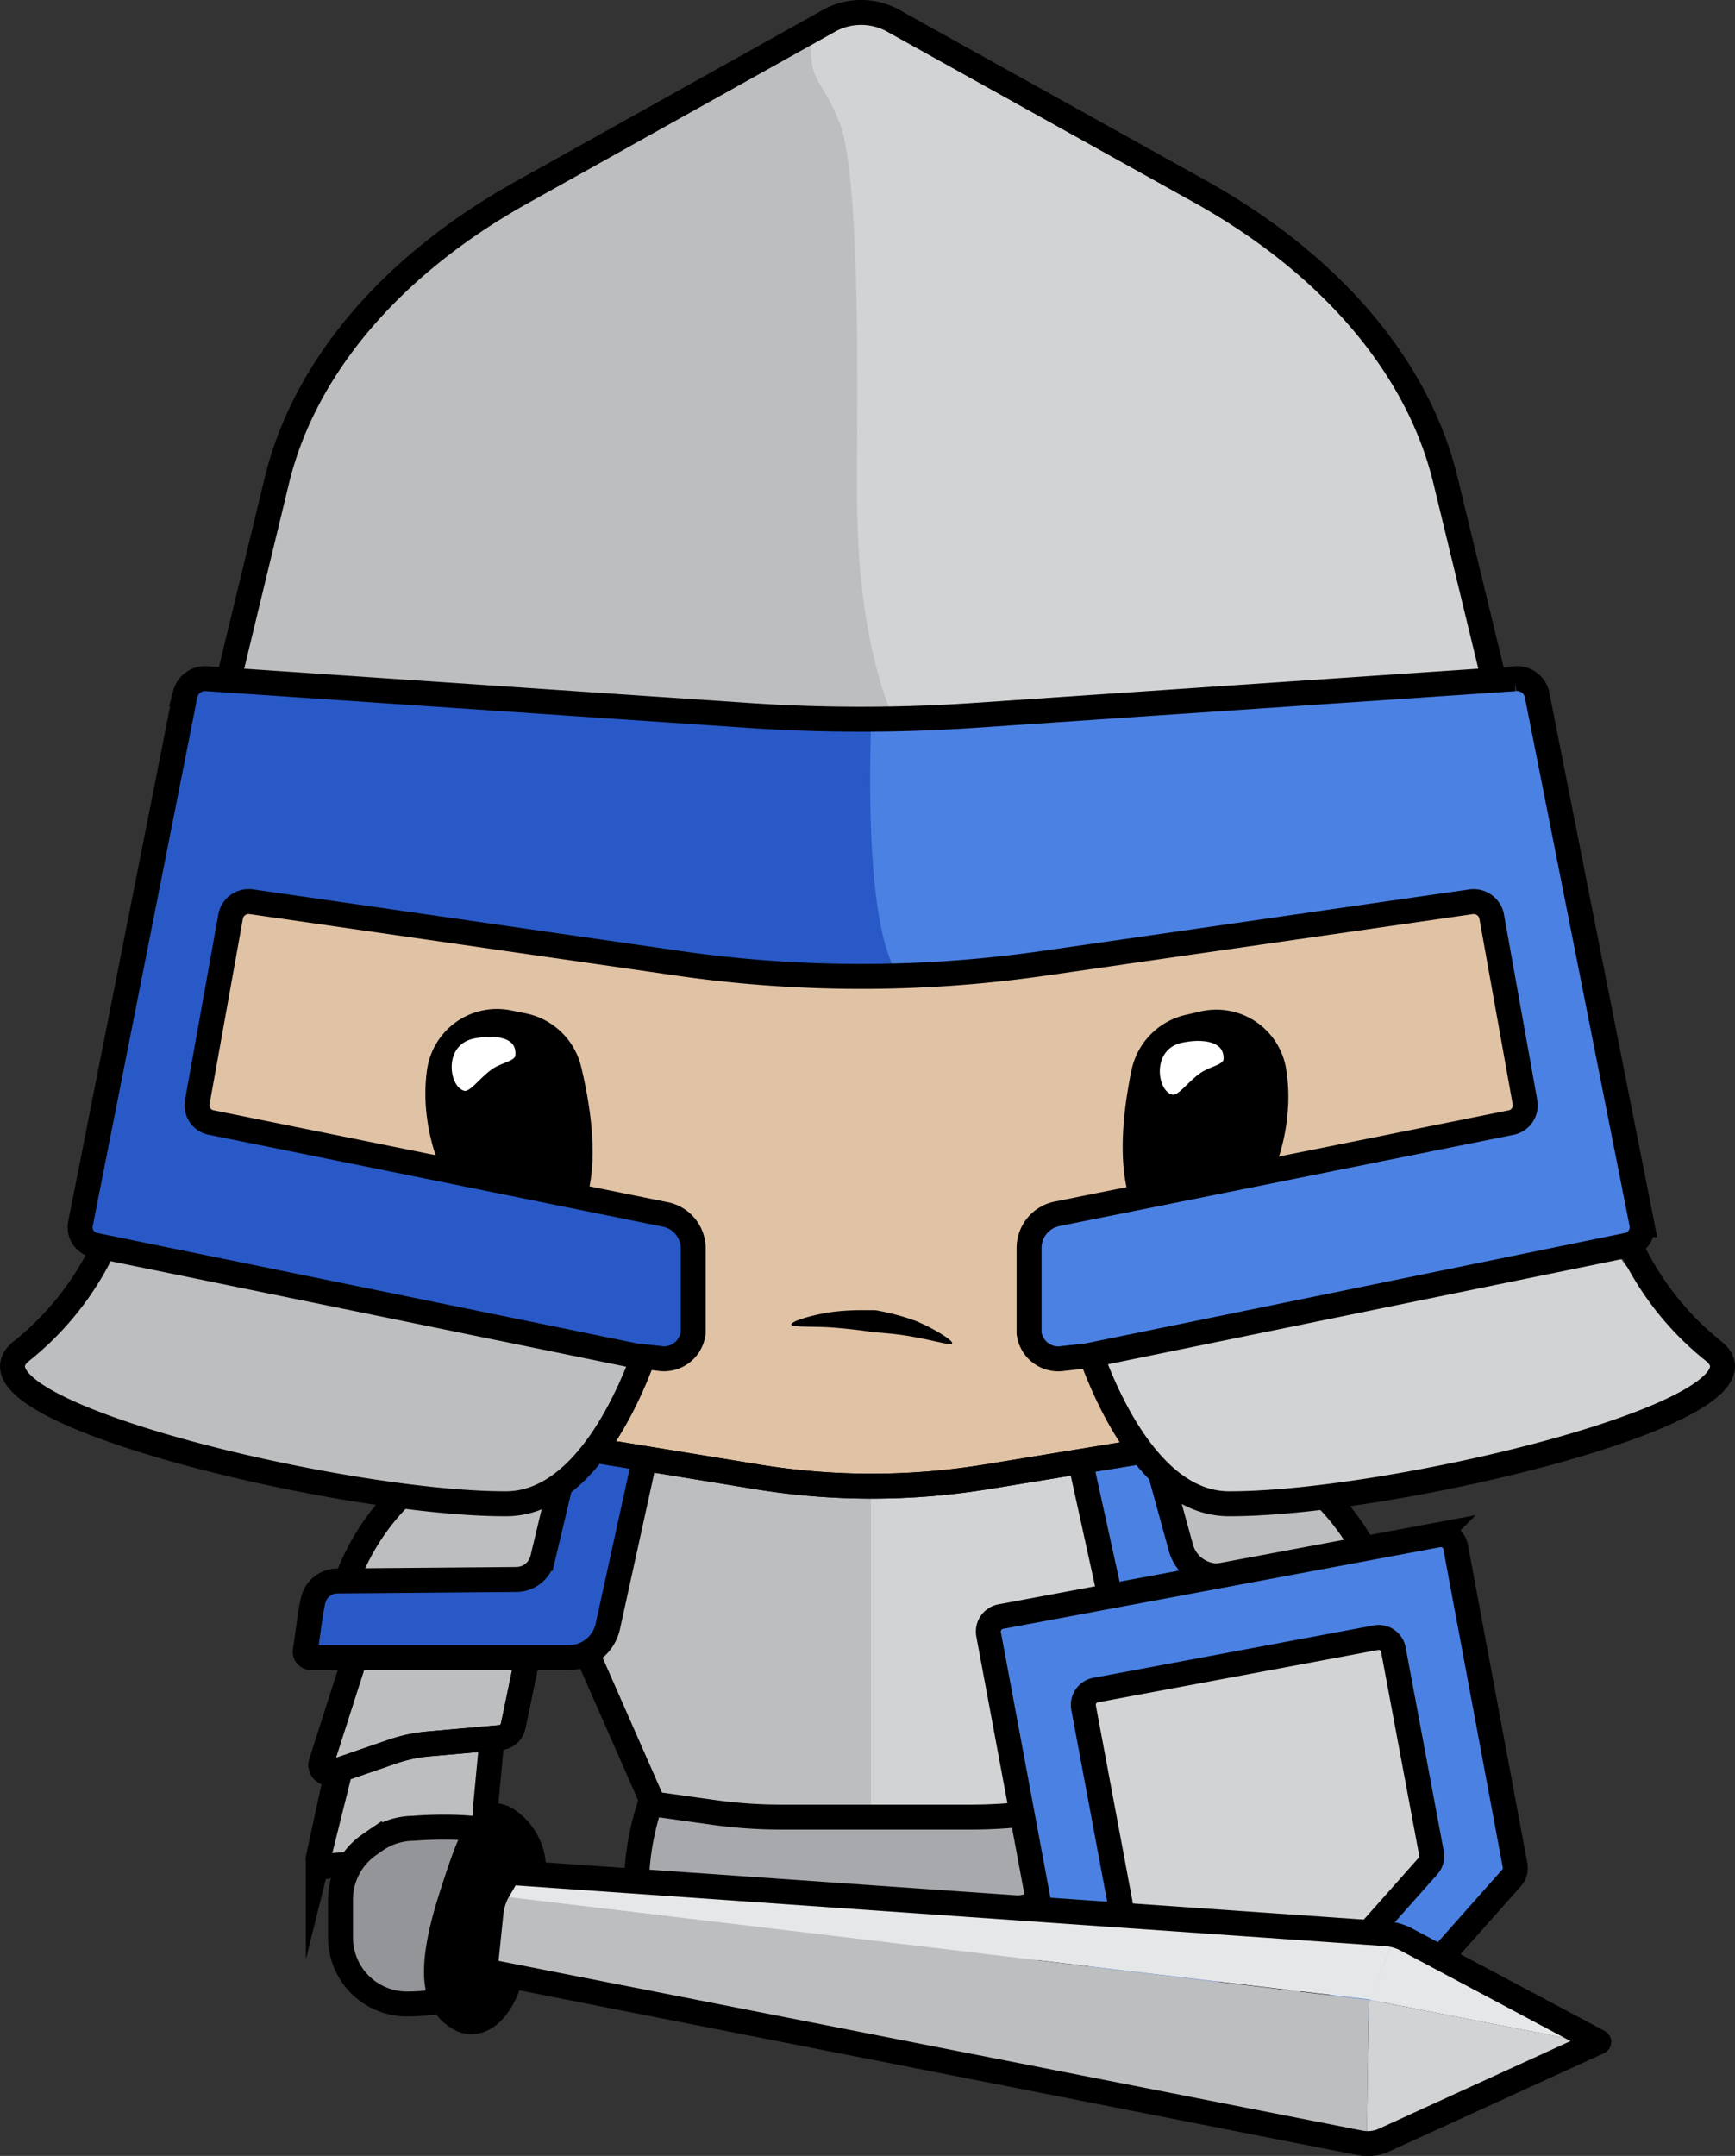 <svg xmlns="http://www.w3.org/2000/svg" viewBox="0 0 139.16 172.83"><rect x="0" y="0" width="139.16" height="172.83" fill="#333333" stroke="none"/><defs><style>.cls-1,.cls-12,.cls-7{fill:#d1d3d4;}.cls-19,.cls-2{fill:#fff;}.cls-3,.cls-9{fill:#bcbec0;}.cls-4,.cls-6,.cls-8{fill:#a7a9ac;}.cls-17,.cls-5{fill:none;}.cls-10,.cls-12,.cls-13,.cls-14,.cls-16,.cls-17,.cls-18,.cls-19,.cls-5,.cls-6,.cls-7,.cls-8,.cls-9{stroke:#000;}.cls-10,.cls-12,.cls-13,.cls-14,.cls-16,.cls-18,.cls-19,.cls-5,.cls-6,.cls-7,.cls-8,.cls-9{stroke-miterlimit:10;}.cls-10,.cls-12,.cls-13,.cls-14,.cls-16,.cls-17,.cls-18,.cls-5,.cls-6,.cls-9{stroke-width:2px;}.cls-10,.cls-11{fill:#4b81e2;}.cls-13{fill:#939598;}.cls-15{fill:#e6e7e8;}.cls-16,.cls-20{fill:#2859c6;}.cls-17{stroke-linecap:round;stroke-linejoin:round;}.cls-18{fill:#e0c2a4;}.cls-19{stroke-width:0.5px;}</style></defs><g id="Layer_2" data-name="Layer 2"><g id="Main_Assets" data-name="Main Assets"><g id="Allies"><g id="Warrior"><g id="Torso_copy" data-name="Torso copy"><path class="cls-1" d="M92,129.31a4.67,4.67,0,0,1,.26,3.68l-4.66,10.83,0,4.47H69.81V115.84L89.07,113a1.62,1.62,0,0,1,1.85,1.44L91,125.65a7,7,0,0,0,.78,3.17Z"/><path class="cls-1" d="M91.93,157.35a.68.68,0,0,1-.38,1l-9.75,2.66a10.69,10.69,0,0,1-1.67.32l-3.89-12h2.11a46.29,46.29,0,0,0,6.86-.52l2.45-.38v1.29Z"/><polygon class="cls-2" points="88.72 148.29 87.66 148.46 87.66 148.29 88.72 148.29"/><path class="cls-2" d="M87.66,148.29v.17l-2.45.38a46.29,46.29,0,0,1-6.86.52H76.24l-6.43-1.07H87.66Z"/><path class="cls-3" d="M76.24,149.36l3.89,12a11.34,11.34,0,0,1-1.3.08H61.93a10.25,10.25,0,0,1-1.46-.11l3.77-12Z"/><polygon class="cls-2" points="76.24 149.36 64.24 149.36 69.81 148.81 69.81 148.29 76.24 149.36"/><path class="cls-2" d="M69.81,148.29v.52l-5.57.55h-2a42.47,42.47,0,0,1-6-.41l-4.13-.54v-.14H69.81Z"/><path class="cls-3" d="M69.81,115.84v32.44H52.16v-4.19l-4.78-10.86a4.73,4.73,0,0,1,.14-3.47l.48-1.08a7.13,7.13,0,0,0,.61-2.81l.08-11.4A1.62,1.62,0,0,1,50.54,113Z"/><path class="cls-4" d="M64.24,149.36l-3.77,12a12.14,12.14,0,0,1-1.23-.22l-11.15-2.74a.69.69,0,0,1-.4-1l4.47-7.26v-1.66l4.13.54a42.47,42.47,0,0,0,6,.41Z"/><polygon class="cls-2" points="52.16 148.27 52.16 148.41 51.07 148.27 52.16 148.27"/><path class="cls-5" d="M52.16,148.41v1.66l-4.47,7.26a.69.69,0,0,0,.4,1l11.15,2.74a12.14,12.14,0,0,0,1.23.22,10.25,10.25,0,0,0,1.46.11h16.9a11.34,11.34,0,0,0,1.3-.08,10.69,10.69,0,0,0,1.67-.32l9.75-2.66a.68.68,0,0,0,.38-1l-4.26-7.6v-1.29"/><path class="cls-5" d="M87.66,148.29l0-4.47L92.28,133a4.67,4.67,0,0,0-.26-3.68l-.24-.49a7,7,0,0,1-.78-3.17l-.08-11.19A1.62,1.62,0,0,0,89.07,113l-19.26,2.82L50.54,113a1.62,1.62,0,0,0-1.85,1.44l-.08,11.4a7.13,7.13,0,0,1-.61,2.81l-.48,1.08a4.73,4.73,0,0,0-.14,3.47l4.78,10.86v4.19"/><path class="cls-6" d="M87.63,151.44l-.45.15a40.16,40.16,0,0,1-12.44,2h-9.3a39.93,39.93,0,0,1-10.92-1.52l-2.94,1.26a10.53,10.53,0,0,1-.51-3,21.46,21.46,0,0,1,1.09-5.75l4.92.69a39.13,39.13,0,0,0,5.62.4H77.87a39.81,39.81,0,0,0,6.45-.53l3.31-.53s.36,3.66.36,5.15S87.63,151.44,87.63,151.44Z"/></g><g id="Arm_-_Shield_copy" data-name="Arm - Shield copy"><path class="cls-7" d="M90.05,113.57l3.5,15.87h17.74S109.41,114.63,90.05,113.57Z"/><path class="cls-8" d="M90.45,113.4l3.33,15.31h17.63a2,2,0,0,1,1.91,1.42c.25.88.44,1.67.55,2.17a.49.49,0,0,1-.48.58h-22a1.6,1.6,0,0,1-1.56-1.25l-4.28-19.45a.49.49,0,0,1,.51-.59c.93.06,1.82.15,2.68.26A2,2,0,0,1,90.45,113.4Z"/><path class="cls-9" d="M90.05,113.57l3.5,15.87h17.74S109.41,114.63,90.05,113.57Z"/><path class="cls-10" d="M91.78,113.4l2.93,10.65a3.09,3.09,0,0,0,3,2.29l13.59.36a2,2,0,0,1,1.91,1.42c.25.88.56,3.68.67,4.18a.49.49,0,0,1-.48.58h-22a1.6,1.6,0,0,1-1.56-1.25l-4.28-19.45a.49.49,0,0,1,.51-.59c.93.06,3.15.15,4,.26A2,2,0,0,1,91.78,113.4Z"/><path class="cls-11" d="M116.75,124l4.77,25.54a1.18,1.18,0,0,1-.28,1l-15,16.89a1.21,1.21,0,0,1-1.46.27L84.7,157.42a1.23,1.23,0,0,1-.64-.86L79.29,131a1.22,1.22,0,0,1,1-1.41l35.08-6.55A1.21,1.21,0,0,1,116.75,124Z"/><path class="cls-12" d="M111.76,132.25l3.06,16.35a1.2,1.2,0,0,1-.29,1l-9.61,10.82a1.19,1.19,0,0,1-1.45.27L90.6,154.09a1.19,1.19,0,0,1-.63-.85l-3.06-16.35a1.21,1.21,0,0,1,1-1.41l22.48-4.2A1.2,1.2,0,0,1,111.76,132.25Z"/><path class="cls-5" d="M116.75,124l4.77,25.54a1.18,1.18,0,0,1-.28,1l-15,16.89a1.21,1.21,0,0,1-1.46.27L84.7,157.42a1.23,1.23,0,0,1-.64-.86L79.29,131a1.22,1.22,0,0,1,1-1.41l35.08-6.55A1.21,1.21,0,0,1,116.75,124Z"/></g><g id="Arm_-_Sword_copy" data-name="Arm - Sword copy"><path class="cls-9" d="M27.19,142.28l-1.66,6.65a.58.58,0,0,0,.81.65l5.58-.42c.79-.38.46,1.61,1.32,1.44l5.19-1.25c.45-.09.48-4.1.52-4.56l.52-5.51"/><path class="cls-9" d="M28.47,132.88l-2.69,8.39a.64.64,0,0,0,.81.83l4.85-1.67a12.17,12.17,0,0,1,2.86-.62l5.86-.52a1.18,1.18,0,0,0,1-.93l1.26-6.05"/><path class="cls-13" d="M40.87,147.25c-2.45-1.15-7.72-.68-7.72-.68a5.4,5.4,0,0,0-3,.94l-.51.36a5.35,5.35,0,0,0-2.33,4.42v3a5.33,5.33,0,0,0,5.3,5.36c2.45,0,5.23-.53,7.13-2.46"/><path class="cls-14" d="M42.79,150.07a4.75,4.75,0,0,0-1.85-4c-2.13-1.66-3.14,1-4.69,5.84-2.2,6.8-1.12,8.8.49,9.83s3.46-.38,4.28-3.45"/><polygon class="cls-15" points="128.23 163.68 127.88 163.83 109.89 160.32 111.94 155.02 128.23 163.68"/><polygon class="cls-1" points="127.88 163.83 110.1 171.97 109.62 171.87 109.77 160.62 109.89 160.32 127.88 163.83"/><path class="cls-15" d="M111.94,155l-2,5.3L39.76,152a2.44,2.44,0,0,1,.1-.24l.94-1.61L111.92,155Z"/><path class="cls-3" d="M109.77,160.62l-.15,11.25L38.89,158l.51-4.73a5,5,0,0,1,.36-1.31l70.13,8.37Z"/><path class="cls-9" d="M48.3,113.57l-3.49,15.87H27.06S28.94,114.63,48.3,113.57Z"/><path class="cls-16" d="M46.28,113.4l-2.75,11.53a2.19,2.19,0,0,1-2.11,1.69l-14.36.12a2,2,0,0,0-1.91,1.43c-.25.87-.56,3.63-.66,4.13a.47.47,0,0,0,.47.58H45.65a3.18,3.18,0,0,0,3.1-2.5l4-18.2a.49.49,0,0,0-.51-.59c-.93.06-3.44.15-4.3.26A2,2,0,0,0,46.28,113.4Z"/><path class="cls-17" d="M38.9,158l70.22,13.79a3.16,3.16,0,0,0,1.89-.23l17.22-7.87-15.55-8.27A4.23,4.23,0,0,0,111,155L40.81,150.1l-.94,1.61a4.73,4.73,0,0,0-.48,1.55Z"/><path class="cls-5" d="M28.47,132.88l-2.69,8.39a.64.64,0,0,0,.81.83l4.85-1.67a12.17,12.17,0,0,1,2.86-.62l5.86-.52a1.18,1.18,0,0,0,1-.93l1.26-6.05"/></g><g id="Head_copy" data-name="Head copy"><g id="Face_-_Proper_copy" data-name="Face - Proper copy"><path class="cls-18" d="M97,115.47l-18,2.94a57,57,0,0,1-18.16,0l-18-2.94-30-28.74,6.06-29.21,100.48,2.21,5.87,41.07"/><path d="M34.16,88.77a14,14,0,0,1,.09-3A5.67,5.67,0,0,1,41,81l1.18.24a5.74,5.74,0,0,1,4.44,4.31c.15.6.28,1.24.41,1.92C50.46,105.64,35.24,101.9,34.16,88.77Z"/><path d="M76.37,107.69c-.1.21-1.65-.28-3.23-.54a21.2,21.2,0,0,0-2.19-.28c-.6-.07-1-.07-1-.08s-.43-.08-1-.15-1.4-.16-2.2-.22c-1.6-.11-3.22,0-3.27-.24s1.55-.76,3.23-1a18.72,18.72,0,0,1,2.34-.15c.65,0,1.09,0,1.12,0s.47.07,1.1.22a17,17,0,0,1,2.25.67C75.06,106.58,76.47,107.49,76.37,107.69Z"/><path class="cls-19" d="M38,83c-2.82.56-2.3,4.37-.8,4.69.65.13,1.34-1,2.39-1.76.75-.55,2-.63,2-1.36C41.69,82.82,39.63,82.69,38,83Z"/><g id="Layer_930" data-name="Layer 930"><path d="M103.32,88.59a13.84,13.84,0,0,0-.18-3,5.67,5.67,0,0,0-6.92-4.49l-1.17.27a5.75,5.75,0,0,0-4.3,4.45c-.13.6-.24,1.25-.35,1.93C87.58,106,102.66,101.75,103.32,88.59Z"/><path class="cls-19" d="M94.78,83.34C92,83.9,92.48,87.71,94,88c.65.13,1.34-1,2.39-1.75.75-.56,2-.64,2-1.37C98.43,83.15,96.37,83,94.78,83.34Z"/></g></g><g id="Helmet_copy" data-name="Helmet copy"><path class="cls-5" d="M97,115.47l-18,2.94a57,57,0,0,1-18.16,0l-18-2.94-30-28.74,6.06-29.21,100.48,2.21,5.87,41.07"/><path class="cls-1" d="M125.8,93.64,119.3,64,19.23,62.82l-6,30.82,42.81,8.23-7.3,14c-1.5,2.46-5.11,3.83-10.71,4.77L6,114.43c-.29-1.83-7-4.51-5-5.48l4-3.83c3.09-2,3.61-5.33,4.27-8.29L21.39,42c2.19-9.87,8.69-19.09,19.15-25.45L66.63,1.7a4.94,4.94,0,0,1,4.88,0L97.94,16.38c10.46,6.35,16.69,15.7,18.88,25.57l12.09,55.57c.66,3,1,4.08,4.05,6l3.74,4.85c2,1-1.95,5.68-4.26,6l-29.88,5.91c-3.58.55-10.4-1.54-11.9-4l-5.94-13.82-1.55-4.76Z"/><path class="cls-3" d="M68.73,38c0-3.82.38-23.75-1.39-28.16-1.59-4-2.5-2.93-2.26-7.26L40.54,16.5C30.08,22.86,23.58,32.08,21.39,42L9.23,96.83c-.66,3-1.18,6.34-4.27,8.29L1,109c-1.95,1,4.72,3.65,5,5.48l32.07,6.18c5.6-.94,9.21-2.31,10.71-4.77l7.3-14L13.28,93.64l6-30.82,55.94.64C68.55,56,68.73,42.48,68.73,38Z"/><path class="cls-5" d="M99.73,61.16l20.49-5-4.28-17.65c-2.19-9.07-9.17-17.28-19.62-23.12L71.51,1.59a5.32,5.32,0,0,0-4.88,0L41.83,15.43C31.37,21.27,24.39,29.48,22.2,38.55L17.44,58.22l16.66,4Z"/><path class="cls-20" d="M82.54,106.86V100a2.8,2.8,0,0,1,2.33-2.71L121.16,90a1.41,1.41,0,0,0,1.15-1.67L119.63,73.4A1.48,1.48,0,0,0,118,72.29L83.61,77.24a102.65,102.65,0,0,1-29.08,0L20.17,72.29a1.48,1.48,0,0,0-1.66,1.11L15.83,88.32A1.41,1.41,0,0,0,17,90l36.28,7.34A2.79,2.79,0,0,1,55.6,100v6.82a2.36,2.36,0,0,1-2.77,2.07l-1.55-.17-.17,0L7.73,99.85a1.48,1.48,0,0,1-1.29-1.68l8.42-42.54a1.65,1.65,0,0,1,1.79-1.22L60,57.35a133.62,133.62,0,0,0,18.12,0l43.37-2.94a1.64,1.64,0,0,1,1.78,1.22l8.43,42.54a1.49,1.49,0,0,1-1.3,1.68L87,108.73l-.17,0-1.55.17A2.36,2.36,0,0,1,82.54,106.86Z"/><path class="cls-11" d="M72.14,78.23c4.23-.22,7.67-.45,11.47-1L118,72.29a1.48,1.48,0,0,1,1.66,1.11l2.68,14.92A1.41,1.41,0,0,1,121.16,90L84.87,97.33A2.8,2.8,0,0,0,82.54,100v6.82a2.36,2.36,0,0,0,2.77,2.07l1.55-.17.17,0,43.38-8.88a1.49,1.49,0,0,0,1.3-1.68l-8.43-42.54a1.64,1.64,0,0,0-1.78-1.22L78.13,57.35q-4.11.28-8.24.31S69.07,74.41,72.14,78.23Z"/><path class="cls-5" d="M82.54,106.86V100a2.8,2.8,0,0,1,2.33-2.71L121.16,90a1.41,1.41,0,0,0,1.15-1.67L119.63,73.4A1.48,1.48,0,0,0,118,72.29L83.61,77.24a102.65,102.65,0,0,1-29.08,0L20.17,72.29a1.48,1.48,0,0,0-1.66,1.11L15.83,88.32A1.41,1.41,0,0,0,17,90l36.28,7.34A2.79,2.79,0,0,1,55.6,100v6.82a2.36,2.36,0,0,1-2.77,2.07l-1.55-.17-.17,0L7.73,99.85a1.48,1.48,0,0,1-1.29-1.68l8.42-42.54a1.65,1.65,0,0,1,1.79-1.22L60,57.35a133.62,133.62,0,0,0,18.12,0l43.37-2.94a1.64,1.64,0,0,1,1.78,1.22l8.43,42.54a1.49,1.49,0,0,1-1.3,1.68L87,108.73l-.17,0-1.55.17A2.36,2.36,0,0,1,82.54,106.86Z"/><path class="cls-5" d="M8.31,100a23.56,23.56,0,0,1-6.59,8.31c-5.85,4.67,25.6,12.26,38.86,12.24,5.7,0,9.35-7.21,11.06-11.88"/><path class="cls-5" d="M130.85,100a23.56,23.56,0,0,0,6.59,8.31c5.85,4.67-25.6,12.26-38.86,12.24-5.84,0-9.52-7.56-11.17-12.21"/></g></g></g></g></g></g></svg>